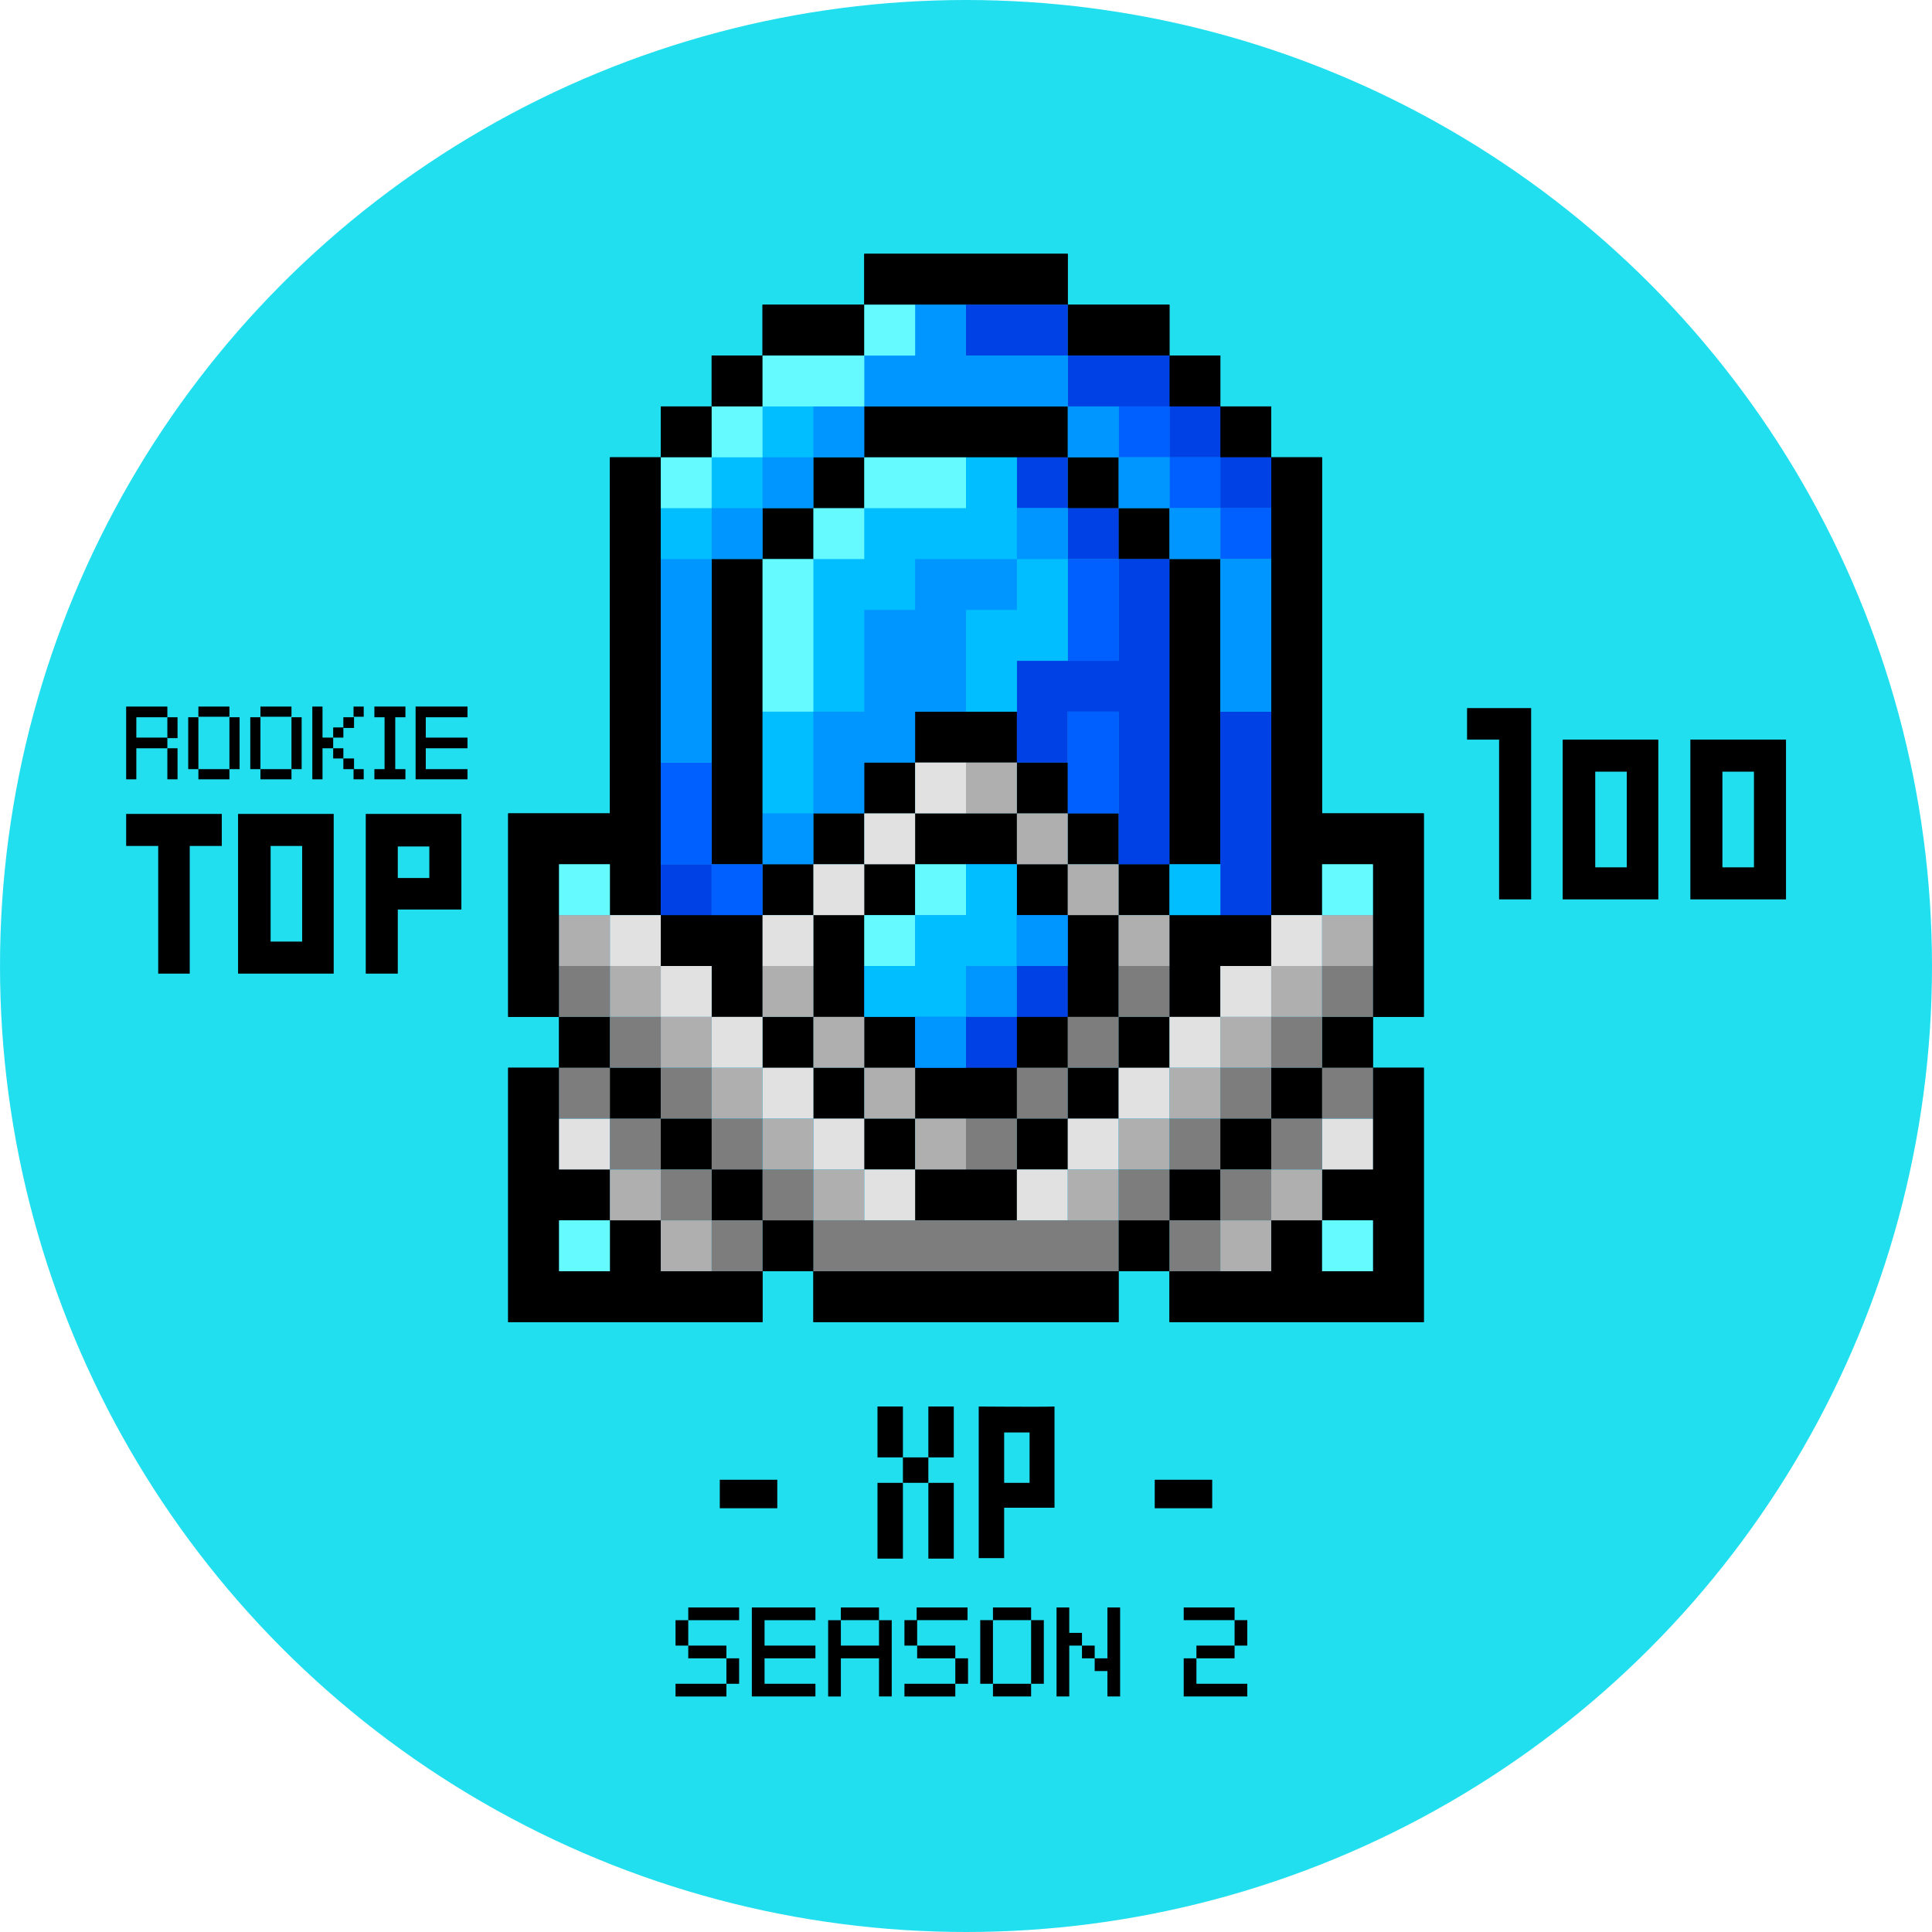 <svg xmlns="http://www.w3.org/2000/svg" xmlns:xlink="http://www.w3.org/1999/xlink" viewBox="0 0 379.8 379.8"><circle cx="189.9" cy="189.9" r="189.9" fill="#22dff0"/><path d="M135.3 318.5v5h-2.5v-5h2.5zm-2.5 12.5h10v2.5h-10V331zm12.5-12.5h-10V316h10v2.5zm-10 7.5v-2.5h7.5v2.5h-7.5zm7.5 5v-5h2.5v5h-2.5zm7.5-12.5v5h10v2.5h-10v5h10v2.5h-12.5V316h12.5v2.5h-10zm25 0v15h-2.5V326h-7.5v7.5h-2.5v-15h2.5v5h7.5v-5h2.5zm-2.5 0h-7.5V316h7.5v2.5zm7.5 0v5h-2.5v-5h2.5zm-2.5 12.5h10v2.5h-10V331zm12.4-12.5h-10V316h10v2.5zm-9.9 7.5v-2.5h7.5v2.5h-7.5zm7.5 5v-5h2.5v5h-2.5zm7.4-12.5V331h-2.5v-12.5h2.5zm7.5 0h-7.5V316h7.5v2.5zm-7.5 12.5h7.5v2.5h-7.5V331zm10-12.5V331h-2.5v-12.5h2.5zm7.5 2.5v2.5h-2.5v10h-2.5V316h2.5v5h2.5zm2.5 2.5v2.5h-2.5v-2.5h2.5zm5-7.5v17.5h-2.5v-5h-2.5V326h2.5v-10h2.5zm22.5 0v2.5h-10V316h10zm-7.5 10v5h10v2.5h-12.5V326h2.5zm7.5 0h-7.5v-2.5h7.5v2.5zm2.5-2.5h-2.5v-5h2.5v5zm-6.9-27v-5.6H227v5.6h11.3zm-85.5 0v-5.6h-11.3v5.6h11.3zm24.7-20h-5v10h5v-10zm5 10h5v-10h-5v10z"/><path d="M177.5 286.5h5v5h-5v-5z"/><path d="M172.5 306.4h5v-14.9h-5v14.9zm10 0h5v-14.9h-5v14.9zm9.9-29.9v29.8h5v-9.9h9.9v-19.9c-2.4.1-14.9 0-14.9 0zm10 15h-5v-9.9h5v9.9zm86-146.1h6.3v31.4h6.3v-37.6h-12.6v6.2zm18.8 0v31.4H326v-31.4h-18.8zm12.6 25.1h-6.2v-18.8h6.2v18.8zm12.5-25.1v31.4h18.8v-31.4h-18.8zm12.5 25.1h-6.2v-18.8h6.2v18.8zM32.9 147.1h2v6.1h-2v-6.1zm0-6.1h2v4.1h-2V141z"/><path d="M26.8 147.1h6.1V145h-6.1v-4h6.1v-2.1h-8.1v14.3h2v-6.1zm12.2-8.2h6.1v2H39v-2zm-2 2.1h2v10.2h-2V141zm8.1 0h2v10.2h-2V141z"/><path d="M39 151.2h6.1v2H39v-2zM49.2 141h2v10.2h-2V141z"/><path d="M51.2 151.2h6.1v2h-6.1v-2zm0-12.3h6.1v2h-6.1v-2z"/><path d="M57.3 141h2v10.2h-2V141zm12.2-2.1h2v2h-2v-2zm-6.1 0h-2v14.3h2v-6.1h2.1V145h-2.1v-6.1z"/><path d="M65.5 147.1h2v2h-2v-2zm0-4.1h2v2h-2v-2z"/><path d="M67.5 141h2.1v2.1h-2.1V141zm0 8.1h2.1v2.1h-2.1v-2.1z"/><path d="M69.5 151.2h2v2h-2v-2zm10.2 0h-2V141h2v-2.1h-6.1v2.1h2v10.2h-2v2h6.1v-2zM91.9 141v-2.1H81.7v14.3h10.2v-2h-8.2v-4.1h8.2V145h-8.2v-4h8.2zm-45.1 19v31.4h18.8V160H46.8zm12.6 25.1h-6.2v-18.8h6.2v18.8zM71.9 160v31.4h6.3v-12.6h12.5V160H71.9h0 0zm6.3 12.6v-6.2h6.2v6.2h-6.2zm-53.4-6.3h6.3v25.1h6.2v-25.1h6.3V160H24.8v6.3zm235.1-6.4v-70h-10v-10h-10v-10h-10v-10h-20v-10h-40v10h-20v10h-10v10h-10v10h-10v70h-20v40h10v10h-10v50h50v-10h10v10h60v-10h10v10h50v-50h-10v-10h10v-40h-20z"/><g fill="#00beff"><path d="M149.9 179.9v-10h-10v-60h10v-10h10v-10h10v-10h40v10h10v10h10v10h10v60h-10v10h20v-90h-10v-10h-10v-10h-20v-10h-40v10h-20v10h-10v10h-10v90h20z"/><path d="M259.9 169.9v10h-10v10h-10v10h-10v10h-10v10h-10v10h-10v10h-20v-10h-10v-10h-10v-10h-10v-10h-10v-10h-10v-10h-10v-10h-10v30h10v10h10v10h10v10h10v10h10v10h60v-10h10v-10h10v-10h10v-10h10v-10h10v-30h-10zm-150 70h10v10h-10v-10zm150 0h10v10h-10v-10zm-100-80h10v-10h10v-10h20v10h10v10h10v10h10v-60h-10v-10h-10v-10h-40v10h-10v10h-10v60h10v-10z"/><path d="M209.9 179.9h-10v-10h-20v10h-10v20h10v10h20v-10h10v-20zm-20-20h10v-10h-20v10h10z"/><use xlink:href="#B"/><path d="M159.9 169.9h10v10h-10v-10zm10 40h10v10h-10v-10zm40-40h10v10h-10v-10z"/><path d="M199.9 159.9h10v10h-10v-10zm-40 30v-10h-10v20h10v-10z"/><path d="M229.9 179.9h-10v20h10v-20zm-70 20h10v10h-10v-10zm40 10h10v10h-10v-10z"/><path d="M189.9 219.9h-10v10h20v-10h-10zm20-20h10v10h-10v-10zm-70 30h-10v-10h-10v-10h-10v20h10v10h10v10h20v-10h-10v-10zm110-10v10h-10v10h-10v10h20v-10h10v-10h10v-20h-10v10h-10z"/></g><path d="M219.9 69.9h10v-10h-20v10h10z"/><use xlink:href="#B" x="60" y="-90"/><path d="M239.9 79.9h10v10h-10v-10zm-70-10v-10h-20v10h20z"/><use xlink:href="#B" x="-30" y="-90"/><path d="M129.9 79.9h10v10h-10v-10zm100 50v40h10v-60h-10v20zm-80 20v-40h-10v60h10v-20zm40-90h20v-10h-40v10h20zm0 30h20v-10h-40v10h20z"/><use xlink:href="#B" x="40" y="-70"/><path d="M219.9 99.9h10v10h-10v-10zm-60-10h10v10h-10v-10z"/><path d="M149.9 99.9h10v10h-10v-10zm30 130v10h20v-10h-20zm20-80v-10h-20v10h20zm-20 60v10h20v-10h-20z"/><path d="M199.9 199.9h10v10h-10v-10zm0-50h10v10h-10v-10zm20 20h10v10h-10v-10z"/><path d="M229.9 179.9v20h10v-10h10v-10h-20zm-20-20h10v10h-10v-10zm50 40h10v10h-10v-10z"/><path d="M259.9 159.9v-70h-10v90h10v-10h10v30h10v-40h-20zm-40 40h10v10h-10v-10z"/><use xlink:href="#B" x="40" y="50"/><path d="M199.9 219.9h10v10h-10v-10zm-80-10h10v10h-10v-10z"/><use xlink:href="#B" x="-40" y="60"/><use xlink:href="#B" x="-30" y="70"/><use xlink:href="#B" x="-20" y="80"/><path d="M129.9 249.9v-10h-10v10h-10v-10h10v-10h-10v-20h-10v50h50v-10h-20zm120-40h10v10h-10v-10z"/><use xlink:href="#B" x="70" y="60"/><use xlink:href="#B" x="60" y="70"/><use xlink:href="#B" x="50" y="80"/><path d="M199.9 249.9h-40v10h60v-10h-20zm70-20h-10v10h10v10h-10v-10h-10v10h-20v10h50v-50h-10v20zm-100-30h10v10h-10v-10zm20-40h-10v10h20v-10h-10z"/><path d="M199.9 169.9h10v10h-10v-10zm-30 0h10v10h-10v-10z"/><path d="M209.9 189.9v10h10v-20h-10v10zm-40-10h-10v20h10v-20z"/><path d="M169.9 149.9h10v10h-10v-10zm-20 20h10v10h-10v-10z"/><path d="M149.9 179.9h-20v10h10v10h10v-20zm10-20h10v10h-10v-10zm-50 40h10v10h-10v-10z"/><path d="M109.9 179.9v-10h10v10h10v-90h-10v70h-20v40h10v-20zm40 20h10v10h-10v-10z"/><use xlink:href="#B" x="-10" y="50"/><path d="M169.9 219.9h10v10h-10v-10zm20-20h10v10h-10v-10z"/><use xlink:href="#B" x="30" y="30"/><g fill="#0041e6"><use xlink:href="#B" x="10" y="40"/><use xlink:href="#B" x="20" y="30"/><use xlink:href="#B" x="30" y="20"/><path d="M189.9 169.9v10h-10v10h-10v10h20v-10h10v-20h-10z"/></g><g fill="#005fff"><path d="M209.9 119.9v10h10v-20h-10v10zm0 30v10h10v-20h-10v10zm10-70h10v10h-10v-10z"/><use xlink:href="#B" x="60" y="-70"/><path d="M239.9 99.9h10v10h-10v-10zm-100 50h-10v20h10v-20z"/><use xlink:href="#B" x="-30" y="10"/></g><g fill="#0041e6"><path d="M199.9 59.9h-10v10h20v-10h-10z"/><path d="M219.9 69.9h-10v10h20v-10h-10z"/><use xlink:href="#B" x="60" y="-80"/><path d="M239.9 89.9h10v10h-10v-10zm0 60v30h10v-40h-10v10zm-110 20h10v10h-10v-10zm90-60v20h-20v20h10v-10h10v30h10v-60h-10zm-20-20h10v10h-10v-10z"/><path d="M209.9 99.9h10v10h-10v-10zm-20 100h10v10h-10v-10z"/><use xlink:href="#B" x="30" y="30"/></g><g fill="#00beff"><path d="M199.9 89.9h-10v10h-20v10h-10v30h10v-20h10v-10h20v-20z"/><path d="M149.9 149.9v10h10v-20h-10v10zm50-30h-10v20h10v-10h10v-20h-10v10zm-50-40h10v10h-10v-10z"/><use xlink:href="#B" x="-30" y="-70"/><path d="M129.9 99.9h10v10h-10v-10zm100 70h10v10h-10v-10z"/></g><path d="M259.9 169.9h10v10h-10v-10zm-150 70h10v10h-10v-10zm150 0h10v10h-10v-10zm-150-70h10v10h-10v-10z" fill="#64faff"/><path d="M189.9 179.9h-10v10h-10v10h20v-10h10v-20h-10v10z" fill="#00beff"/><g fill="#0096ff"><use xlink:href="#B" x="-20"/><path d="M179.9 119.9h-10v20h-10v20h10v-10h10v-10h10v-20h10v-10h-20v10z"/><path d="M199.9 99.9h10v10h-10v-10zm-40-20h10v10h-10v-10z"/><use xlink:href="#B" x="-20" y="-70"/><path d="M139.9 99.9h10v10h-10v-10zm60-30h-10v-10h-10v10h-10v10h40v-10h-10z"/><use xlink:href="#B" x="40" y="-80"/><use xlink:href="#B" x="50" y="-70"/><path d="M229.9 99.9h10v10h-10v-10zm-100 20v30h10v-40h-10v10z"/><path d="M239.9 109.9v30h10v-30h-10zm-50 80h10v10h-10v-10z"/><path d="M179.9 199.9h10v10h-10v-10zm20-20h10v10h-10v-10z"/></g><g fill="#64faff"><path d="M179.9 89.9h-10v10h20v-10h-10zm-30 30v20h10v-30h-10v10z"/><path d="M159.9 99.9h10v10h-10v-10zm10-40h10v10h-10v-10z"/><path d="M169.9 79.9v-10h-20v10h20z"/><use xlink:href="#B" x="-30" y="-80"/><path d="M129.9 89.9h10v10h-10v-10zm50 80h10v10h-10v-10z"/><use xlink:href="#B" y="20"/></g><g fill="#e1e1e1"><use xlink:href="#B" x="30" y="70"/><use xlink:href="#B" x="40" y="60"/><use xlink:href="#B" x="50" y="50"/><use xlink:href="#B" x="60" y="40"/><use xlink:href="#B" x="70" y="30"/><path d="M249.9 179.9h10v10h-10v-10zm-140 40h10v10h-10v-10zm150 0h10v10h-10v-10zm-90 10h10v10h-10v-10z"/><use xlink:href="#B" x="-10" y="60"/><use xlink:href="#B" x="-20" y="50"/><use xlink:href="#B" x="-30" y="40"/><path d="M129.9 189.9h10v10h-10v-10zm50-40h10v10h-10v-10z"/><path d="M169.9 159.9h10v10h-10v-10zm-20 20h10v10h-10v-10z"/><path d="M159.9 169.9h10v10h-10v-10zm-40 10h10v10h-10v-10z"/></g><g fill="#afafaf"><path d="M209.9 229.9h10v10h-10v-10zm-30-10h10v10h-10v-10z"/><path d="M219.9 219.9h10v10h-10v-10zm30-30h10v10h-10v-10z"/><path d="M259.9 179.9h10v10h-10v-10zm-30 30h10v10h-10v-10z"/><path d="M239.9 199.9h10v10h-10v-10zm-120 30h10v10h-10v-10z"/><path d="M129.9 239.9h10v10h-10v-10zm120-10h10v10h-10v-10z"/><path d="M239.9 239.9h10v10h-10v-10zm-80-10h10v10h-10v-10zm10-20h10v10h-10v-10zm20-60h10v10h-10v-10zm20 20h10v10h-10v-10z"/><path d="M199.9 159.9h10v10h-10v-10zm-50 30h10v10h-10v-10z"/><path d="M219.9 179.9h10v10h-10v-10zm-60 20h10v10h-10v-10zm-10 20h10v10h-10v-10zm-30-30h10v10h-10v-10z"/><path d="M109.9 179.9h10v10h-10v-10zm30 30h10v10h-10v-10z"/><use xlink:href="#B" x="-40" y="40"/></g><g fill="#7d7d7d"><path d="M199.9 239.9h-40v10h60v-10h-20zm0-30h10v10h-10v-10z"/><path d="M189.9 219.9h10v10h-10v-10zm20-20h10v10h-10v-10zm10 30h10v10h-10v-10zm30-30h10v10h-10v-10z"/><path d="M259.9 189.9h10v10h-10v-10zm-30 30h10v10h-10v-10z"/><path d="M239.9 209.9h10v10h-10v-10zm-120 10h10v10h-10v-10z"/><path d="M109.9 209.9h10v10h-10v-10zm30 30h10v10h-10v-10z"/><path d="M129.9 229.9h10v10h-10v-10zm120-10h10v10h-10v-10z"/><path d="M259.9 209.9h10v10h-10v-10zm-30 30h10v10h-10v-10z"/><path d="M239.9 229.9h10v10h-10v-10zm-20-40h10v10h-10v-10zm-70 40h10v10h-10v-10zm-30-30h10v10h-10v-10z"/><path d="M109.9 189.9h10v10h-10v-10zm30 30h10v10h-10v-10z"/><use xlink:href="#B" x="-40" y="50"/></g><defs ><path id="B" d="M169.9 159.9h10v10h-10v-10z"/></defs></svg>